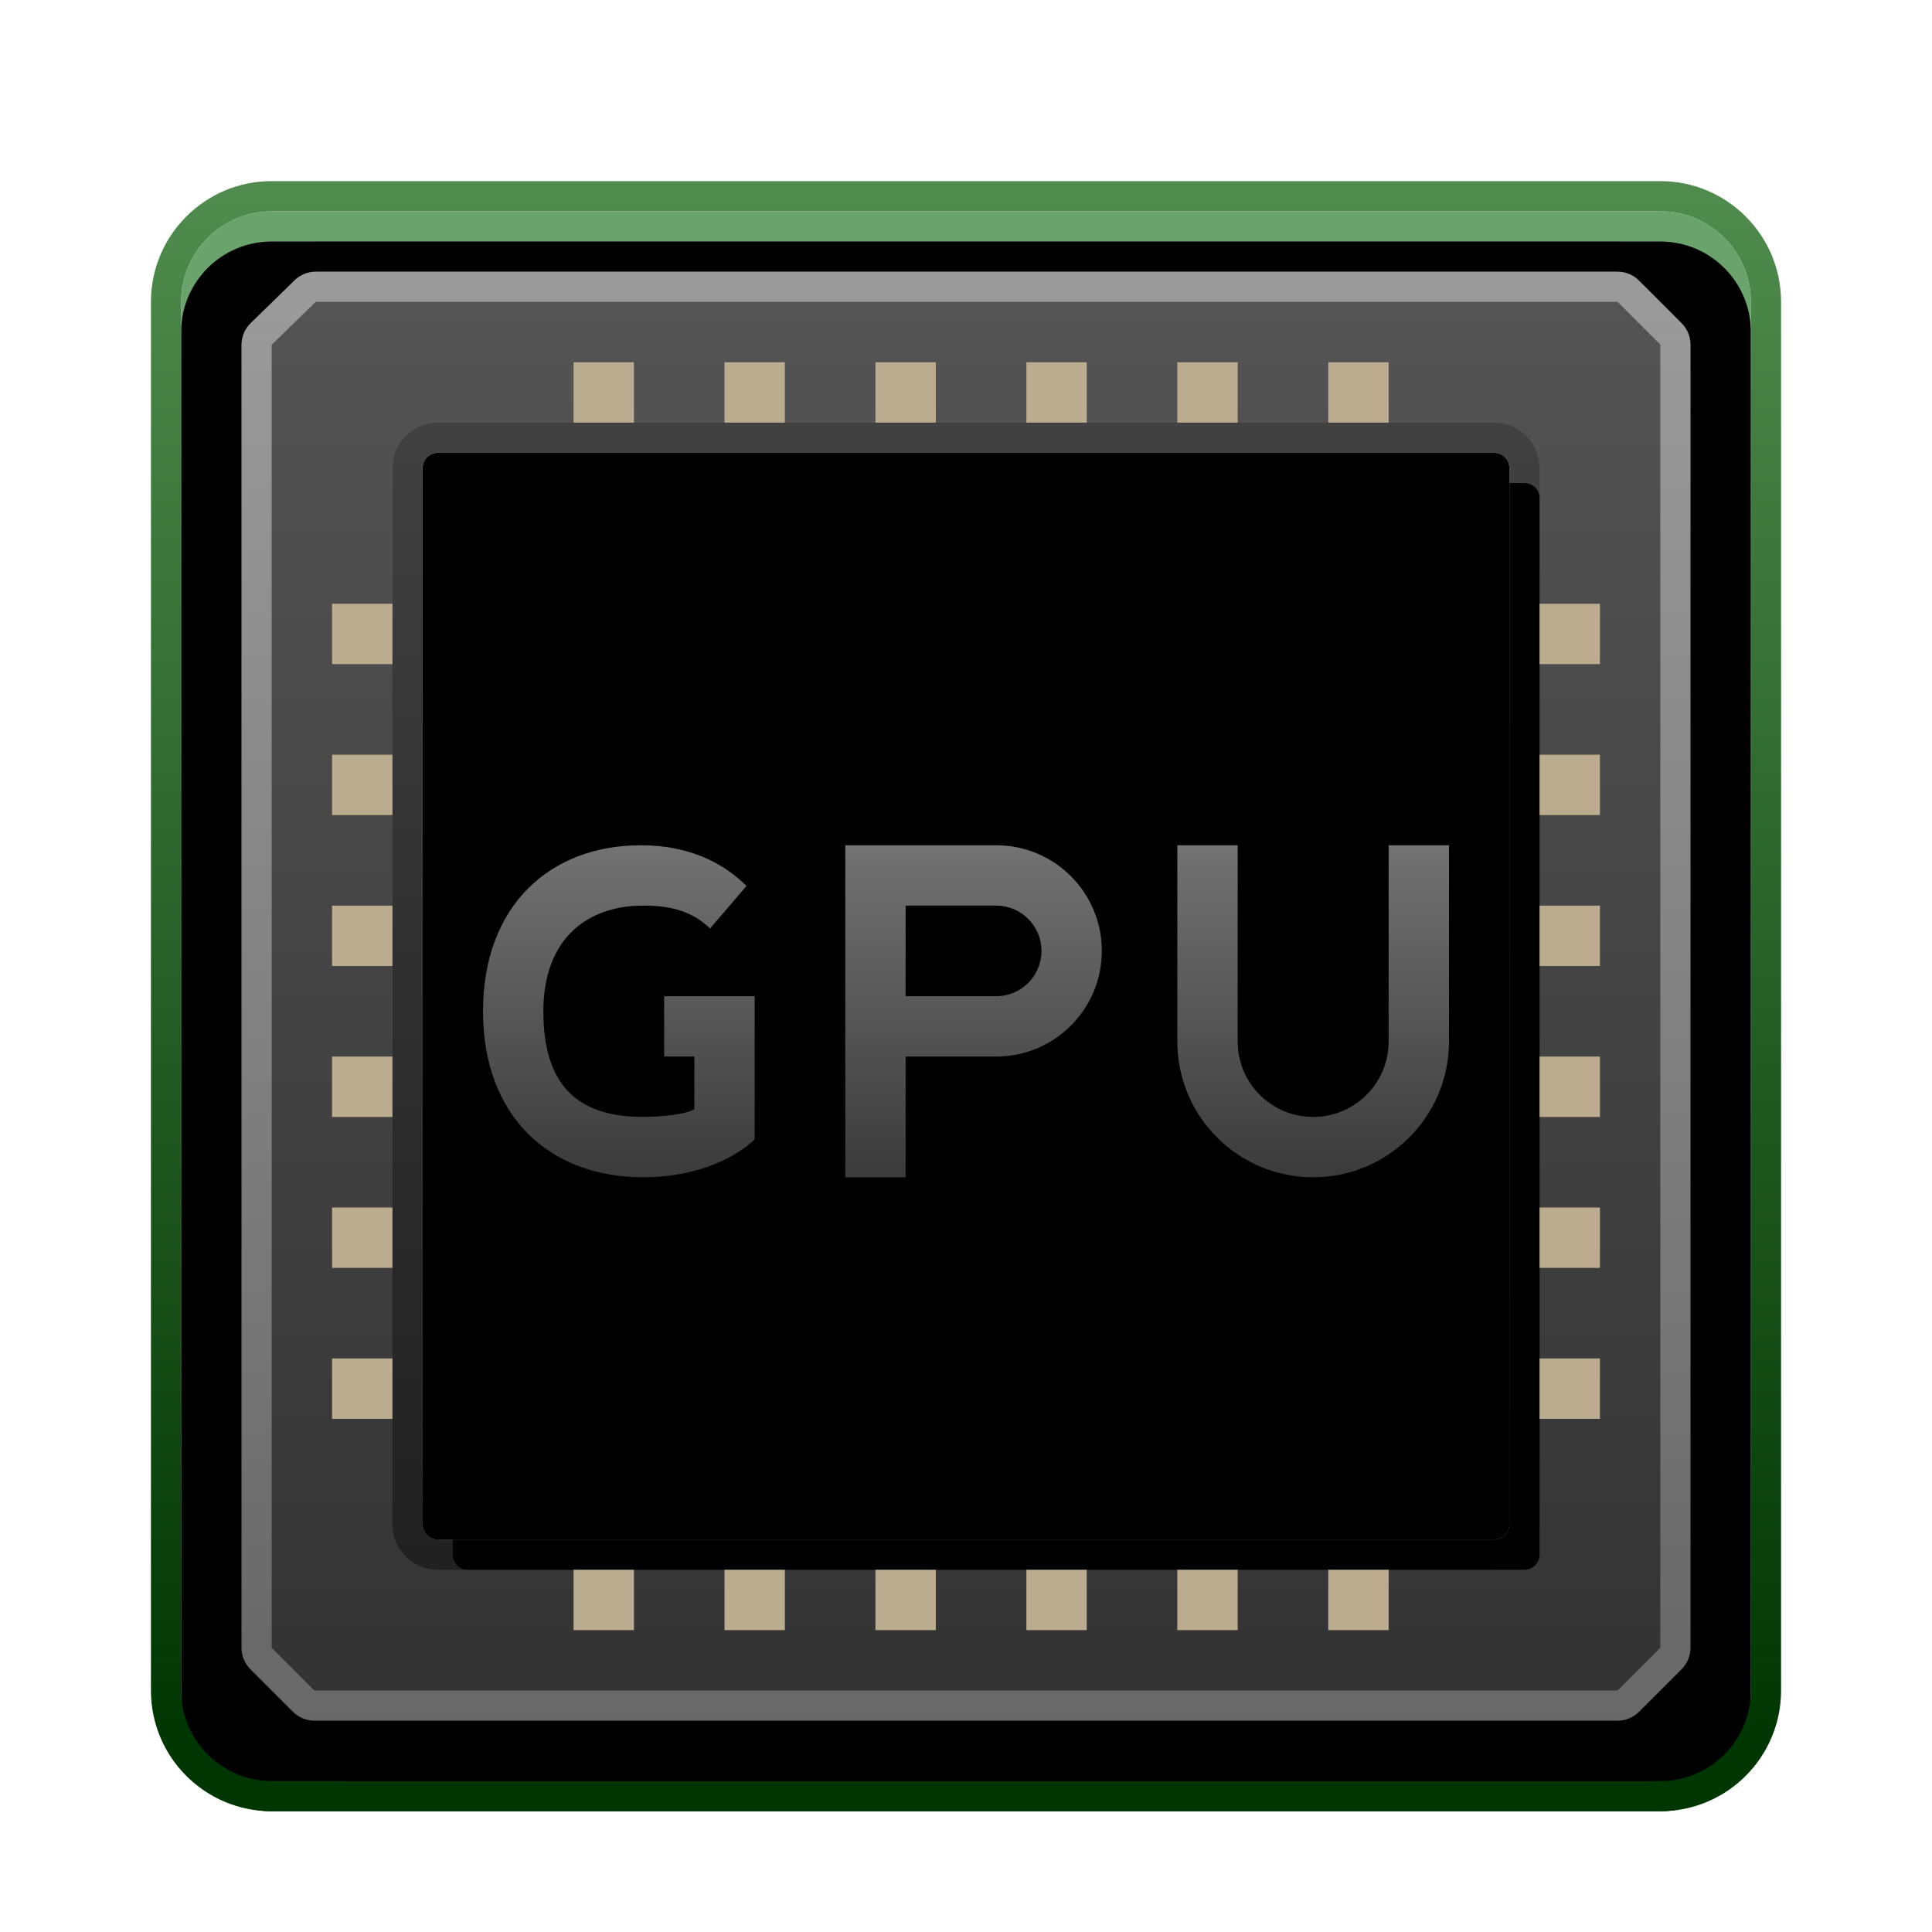 <svg xmlns="http://www.w3.org/2000/svg" xmlns:xlink="http://www.w3.org/1999/xlink" width="64" height="64" viewBox="0 0 64 64">
  <defs>
    <filter id="deepin-graphics-driver-manager-a" width="129.6%" height="131.5%" x="-14.8%" y="-14.8%" filterUnits="objectBoundingBox">
      <feOffset dy="1" in="SourceAlpha" result="shadowOffsetOuter1"/>
      <feGaussianBlur in="shadowOffsetOuter1" result="shadowBlurOuter1" stdDeviation="1.5"/>
      <feColorMatrix in="shadowBlurOuter1" result="shadowMatrixOuter1" values="0 0 0 0 0   0 0 0 0 0   0 0 0 0 0  0 0 0 0.2 0"/>
      <feMerge>
        <feMergeNode in="shadowMatrixOuter1"/>
        <feMergeNode in="SourceGraphic"/>
      </feMerge>
    </filter>
    <linearGradient id="deepin-graphics-driver-manager-b" x1="50%" x2="50%" y1="7.72%" y2="100.073%">
      <stop offset="0%" stop-color="#6AA36C"/>
      <stop offset="100%" stop-color="#518851"/>
    </linearGradient>
    <path id="deepin-graphics-driver-manager-c" d="M50,53 L4,53 C2.343,53 1,51.657 1,50 L1,4 C1,2.343 2.343,1 4,1 L50,1 C51.657,1 53,2.343 53,4 L53,50 C53,51.657 51.657,53 50,53 Z"/>
    <filter id="deepin-graphics-driver-manager-d" width="101.9%" height="101.9%" x="-1%" y="-1%" filterUnits="objectBoundingBox">
      <feOffset dy="1" in="SourceAlpha" result="shadowOffsetInner1"/>
      <feComposite in="shadowOffsetInner1" in2="SourceAlpha" k2="-1" k3="1" operator="arithmetic" result="shadowInnerInner1"/>
      <feColorMatrix in="shadowInnerInner1" values="0 0 0 0 1   0 0 0 0 1   0 0 0 0 1  0 0 0 0.602 0"/>
    </filter>
    <linearGradient id="deepin-graphics-driver-manager-e" x1="54.878%" x2="54.878%" y1="1.118%" y2="96.182%">
      <stop offset="0%" stop-color="#4E8B4C"/>
      <stop offset="100%" stop-color="#003601"/>
    </linearGradient>
    <linearGradient id="deepin-graphics-driver-manager-h" x1="50%" x2="50%" y1="101.055%" y2="-1.098%">
      <stop offset="0%" stop-color="#323232"/>
      <stop offset="100%" stop-color="#555"/>
    </linearGradient>
    <path id="deepin-graphics-driver-manager-g" d="M51,5.414 L51,48.586 C51,48.851 50.895,49.105 50.707,49.293 L49.293,50.707 C49.105,50.895 48.851,51 48.586,51 L5.414,51 C5.149,51 4.895,50.895 4.707,50.707 L3.293,49.293 C3.105,49.105 3,48.851 3,48.586 L3,5.422 C3,5.152 3.109,4.894 3.302,4.706 L4.759,3.284 C4.946,3.102 5.197,3 5.458,3 L48.586,3 C48.851,3 49.105,3.105 49.293,3.293 L50.707,4.707 C50.895,4.895 51,5.149 51,5.414 Z"/>
    <filter id="deepin-graphics-driver-manager-f" width="116.7%" height="116.7%" x="-6.2%" y="-4.2%" filterUnits="objectBoundingBox">
      <feOffset dx="1" dy="2" in="SourceAlpha" result="shadowOffsetOuter1"/>
      <feGaussianBlur in="shadowOffsetOuter1" result="shadowBlurOuter1" stdDeviation="1"/>
      <feColorMatrix in="shadowBlurOuter1" values="0 0 0 0 0   0 0 0 0 0   0 0 0 0 0  0 0 0 0.203 0"/>
    </filter>
    <linearGradient id="deepin-graphics-driver-manager-i" x1="50%" x2="50%" y1="1.125%" y2="100%">
      <stop offset="0%" stop-opacity=".201"/>
      <stop offset="100%" stop-opacity=".327"/>
    </linearGradient>
    <linearGradient id="deepin-graphics-driver-manager-j" x1="50%" x2="50%" y1="0%" y2="94.021%">
      <stop offset="0%" stop-color="#FFF" stop-opacity=".413"/>
      <stop offset="100%" stop-color="#FFF" stop-opacity=".262"/>
    </linearGradient>
    <linearGradient id="deepin-graphics-driver-manager-m" x1="50%" x2="50%" y1="101.055%" y2="-1.098%">
      <stop offset="0%" stop-color="#A8AAAD"/>
      <stop offset="100%" stop-color="#F7F7F7"/>
    </linearGradient>
    <path id="deepin-graphics-driver-manager-l" d="M45,9.5 L45,44.5 C45,44.776 44.776,45 44.5,45 L9.5,45 C9.224,45 9,44.776 9,44.5 L9,9.5 C9,9.224 9.224,9 9.5,9 L44.5,9 C44.776,9 45,9.224 45,9.5 Z"/>
    <filter id="deepin-graphics-driver-manager-k" width="119.4%" height="119.4%" x="-6.9%" y="-6.9%" filterUnits="objectBoundingBox">
      <feOffset dx="1" dy="1" in="SourceAlpha" result="shadowOffsetOuter1"/>
      <feGaussianBlur in="shadowOffsetOuter1" result="shadowBlurOuter1" stdDeviation="1"/>
      <feColorMatrix in="shadowBlurOuter1" values="0 0 0 0 0   0 0 0 0 0   0 0 0 0 0  0 0 0 0.203 0"/>
    </filter>
    <filter id="deepin-graphics-driver-manager-n" width="113.9%" height="113.9%" x="-4.2%" y="-4.2%" filterUnits="objectBoundingBox">
      <feOffset dy="1" in="SourceAlpha" result="shadowOffsetInner1"/>
      <feComposite in="shadowOffsetInner1" in2="SourceAlpha" k2="-1" k3="1" operator="arithmetic" result="shadowInnerInner1"/>
      <feColorMatrix in="shadowInnerInner1" result="shadowMatrixInner1" values="0 0 0 0 1   0 0 0 0 1   0 0 0 0 1  0 0 0 1 0"/>
      <feOffset dy="-1" in="SourceAlpha" result="shadowOffsetInner2"/>
      <feComposite in="shadowOffsetInner2" in2="SourceAlpha" k2="-1" k3="1" operator="arithmetic" result="shadowInnerInner2"/>
      <feColorMatrix in="shadowInnerInner2" result="shadowMatrixInner2" values="0 0 0 0 0   0 0 0 0 0   0 0 0 0 0  0 0 0 0.464 0"/>
      <feMerge>
        <feMergeNode in="shadowMatrixInner1"/>
        <feMergeNode in="shadowMatrixInner2"/>
      </feMerge>
    </filter>
    <linearGradient id="deepin-graphics-driver-manager-o" x1="50%" x2="50%" y1="1.125%" y2="100%">
      <stop offset="0%" stop-opacity=".201"/>
      <stop offset="100%" stop-opacity=".395"/>
    </linearGradient>
    <linearGradient id="deepin-graphics-driver-manager-p" x1="41.546%" x2="41.546%" y1="-17.456%" y2="100%">
      <stop offset="0%" stop-color="#7C7C7C"/>
      <stop offset="100%" stop-color="#3B3B3B"/>
    </linearGradient>
    <linearGradient id="deepin-graphics-driver-manager-q" x1="50%" x2="50%" y1="0%" y2="100%">
      <stop offset="0%" stop-opacity=".059"/>
      <stop offset="100%" stop-opacity=".158"/>
    </linearGradient>
    <linearGradient id="deepin-graphics-driver-manager-r" x1="50%" x2="50%" y1="0%" y2="100%">
      <stop offset="0%" stop-opacity=".059"/>
      <stop offset="100%" stop-opacity=".158"/>
    </linearGradient>
  </defs>
  <g fill="none" fill-rule="evenodd" filter="url(#deepin-graphics-driver-manager-a)" transform="translate(5 5)">
    <g fill-rule="nonzero">
      <use fill="url(#deepin-graphics-driver-manager-b)" xlink:href="#deepin-graphics-driver-manager-c"/>
      <use fill="#000" filter="url(#deepin-graphics-driver-manager-d)" xlink:href="#deepin-graphics-driver-manager-c"/>
    </g>
    <path fill="url(#deepin-graphics-driver-manager-e)" fill-rule="nonzero" d="M50,-0 L4,-0 C1.791,-0 -0,1.791 -0,4 L-0,50 C-0,52.209 1.791,54 4,54 L50,54 C52.209,54 54,52.209 54,50 L54,4 C54,1.791 52.209,-0 50,-0 Z M50,1 C51.657,1 53,2.343 53,4 L53,50 C53,51.657 51.657,53 50,53 L4,53 C2.343,53 1,51.657 1,50 L1,4 C1,2.343 2.343,1 4,1 L50,1 Z"/>
    <g fill-rule="nonzero">
      <use fill="#000" filter="url(#deepin-graphics-driver-manager-f)" xlink:href="#deepin-graphics-driver-manager-g"/>
      <use fill="url(#deepin-graphics-driver-manager-h)" xlink:href="#deepin-graphics-driver-manager-g"/>
    </g>
    <path fill="url(#deepin-graphics-driver-manager-i)" fill-rule="nonzero" d="M48.586,2 L5.458,2 C4.936,2 4.435,2.204 4.061,2.568 L2.604,3.99 C2.218,4.366 2,4.882 2,5.422 L2,48.586 C2,49.116 2.211,49.625 2.586,50 L4,51.414 C4.375,51.789 4.884,52 5.414,52 L48.586,52 C49.116,52 49.625,51.789 50,51.414 L51.414,50 C51.789,49.625 52,49.116 52,48.586 L52,5.414 C52,4.884 51.789,4.375 51.414,4 L50,2.586 C49.625,2.211 49.116,2 48.586,2 Z M48.586,3 C48.851,3 49.105,3.105 49.293,3.293 L50.707,4.707 C50.895,4.895 51,5.149 51,5.414 L51,48.586 C51,48.851 50.895,49.105 50.707,49.293 L49.293,50.707 C49.105,50.895 48.851,51 48.586,51 L5.414,51 C5.149,51 4.895,50.895 4.707,50.707 L3.293,49.293 C3.105,49.105 3,48.851 3,48.586 L3,5.422 C3,5.152 3.109,4.894 3.302,4.706 L4.759,3.284 C4.946,3.102 5.197,3 5.458,3 L48.586,3 Z"/>
    <path fill="url(#deepin-graphics-driver-manager-j)" fill-rule="nonzero" d="M48.586,3 C48.851,3 49.105,3.105 49.293,3.293 L50.707,4.707 C50.895,4.895 51,5.149 51,5.414 L51,48.586 C51,48.851 50.895,49.105 50.707,49.293 L49.293,50.707 C49.105,50.895 48.851,51 48.586,51 L5.414,51 C5.149,51 4.895,50.895 4.707,50.707 L3.293,49.293 C3.105,49.105 3,48.851 3,48.586 L3,5.422 C3,5.152 3.109,4.894 3.302,4.706 L4.759,3.284 C4.946,3.102 5.197,3 5.458,3 L48.586,3 Z M48.586,4 L5.458,4 L4,5.422 L4,48.586 L5.414,50 L48.586,50 L50,48.586 L50,5.414 L48.586,4 Z"/>
    <g fill-rule="nonzero">
      <use fill="#000" filter="url(#deepin-graphics-driver-manager-k)" xlink:href="#deepin-graphics-driver-manager-l"/>
      <use fill="url(#deepin-graphics-driver-manager-m)" xlink:href="#deepin-graphics-driver-manager-l"/>
      <use fill="#000" filter="url(#deepin-graphics-driver-manager-n)" xlink:href="#deepin-graphics-driver-manager-l"/>
    </g>
    <path fill="url(#deepin-graphics-driver-manager-o)" fill-rule="nonzero" d="M44.5,8 L9.5,8 C8.672,8 8,8.672 8,9.5 L8,44.5 C8,45.328 8.672,46 9.5,46 L44.5,46 C45.328,46 46,45.328 46,44.5 L46,9.5 C46,8.672 45.328,8 44.5,8 Z M44.5,9 C44.776,9 45,9.224 45,9.5 L45,44.5 C45,44.776 44.776,45 44.5,45 L9.5,45 C9.224,45 9,44.776 9,44.5 L9,9.5 C9,9.224 9.224,9 9.5,9 L44.5,9 Z"/>
    <path fill="#BCAC8F" d="M16 6L16 8 14 8 14 6 16 6zM21 6L21 8 19 8 19 6 21 6zM26 6L26 8 24 8 24 6 26 6zM31 6L31 8 29 8 29 6 31 6zM36 6L36 8 34 8 34 6 36 6zM41 6L41 8 39 8 39 6 41 6zM16 46L16 48 14 48 14 46 16 46zM21 46L21 48 19 48 19 46 21 46zM26 46L26 48 24 48 24 46 26 46zM31 46L31 48 29 48 29 46 31 46zM36 46L36 48 34 48 34 46 36 46zM41 46L41 48 39 48 39 46 41 46zM48 39L48 41 46 41 46 39 48 39zM48 34L48 36 46 36 46 34 48 34zM48 29L48 31 46 31 46 29 48 29zM48 24L48 26 46 26 46 24 48 24zM48 19L48 21 46 21 46 19 48 19zM48 14L48 16 46 16 46 14 48 14zM8 39L8 41 6 41 6 39 8 39zM8 34L8 36 6 36 6 34 8 34zM8 29L8 31 6 31 6 29 8 29zM8 24L8 26 6 26 6 24 8 24zM8 19L8 21 6 21 6 19 8 19zM8 14L8 16 6 16 6 14 8 14z"/>
    <path fill="url(#deepin-graphics-driver-manager-p)" fill-rule="nonzero" d="M16.231,22 C17.865,22 18.995,22.614 19.728,23.349 L19.728,23.349 L18.522,24.758 C17.972,24.233 17.33,24 16.307,24 C14.429,24 13,25.116 13,27.5 C13,29.914 14.093,31 16.307,31 C16.857,31 17.797,30.907 18,30.737 L18,30.737 L18,29 L17,29 L17,27 L20,27 L20,31.741 C19.236,32.476 17.88,33 16.307,33 C13.222,33 11,31 11,27.5 C11,24 13.222,22 16.231,22 Z M28,22 C29.933,22 31.5,23.567 31.5,25.5 C31.5,27.433 29.933,29 28,29 L25,29 L25,33 L23,33 L23,22 L28,22 Z M36,22 L36,28.5 C36,29.881 37.119,31 38.5,31 C39.881,31 41,29.881 41,28.5 L41,28.5 L41,22 L43,22 L43,28.5 C43,30.985 40.985,33 38.5,33 C36.015,33 34,30.985 34,28.5 L34,28.5 L34,22 L36,22 Z M28,24 L25,24 L25,27 L28,27 C28.828,27 29.5,26.328 29.5,25.5 C29.5,24.672 28.828,24 28,24 Z"/>
    <path fill="url(#deepin-graphics-driver-manager-q)" fill-rule="nonzero" d="M28,21 C30.485,21 32.5,23.015 32.5,25.5 C32.5,27.914 30.599,29.884 28.212,29.995 L28,30 L26,30 L26,33 C26,33.473 25.671,33.87 25.229,33.974 L25.117,33.993 L25,34 L23,34 C22.487,34 22.064,33.614 22.007,33.117 L22,33 L22,22 C22,21.487 22.386,21.064 22.883,21.007 L23,21 L28,21 Z M36,21 C36.513,21 36.936,21.386 36.993,21.883 L37,22 L37,28.5 C37,29.328 37.672,30 38.5,30 C39.245,30 39.868,29.455 39.98,28.763 L39.995,28.632 L40,28.5 L40,22 C40,21.487 40.386,21.064 40.883,21.007 L41,21 L43,21 C43.513,21 43.936,21.386 43.993,21.883 L44,22 L44,28.5 C44,31.538 41.538,34 38.5,34 C35.634,34 33.266,31.803 33.02,28.961 L33.005,28.735 L33,28.5 L33,22 C33,21.487 33.386,21.064 33.883,21.007 L34,21 L36,21 Z M16.231,21 C17.778,21 19.076,21.476 20.089,22.325 L20.288,22.499 L20.421,22.628 C20.774,22.967 20.826,23.505 20.561,23.903 L20.488,23.999 L19.281,25.408 C18.908,25.844 18.246,25.877 17.831,25.481 C17.472,25.139 17.073,25 16.307,25 C14.834,25 14,25.812 14,27.5 C14,29.344 14.629,30 16.307,30 L16.501,29.996 L16.706,29.985 L16.795,29.977 L16.771,29.974 C16.406,29.888 16.119,29.603 16.029,29.24 L16.007,29.117 L16,29 L16,27 C16,26.487 16.386,26.064 16.883,26.007 L17,26 L20,26 C20.513,26 20.936,26.386 20.993,26.883 L21,27 L21,31.741 C21,32.013 20.889,32.273 20.693,32.462 C19.694,33.423 18.061,34 16.307,34 C12.564,34 10,31.446 10,27.5 C10,23.567 12.551,21 16.231,21 Z M23,22 L23,33 L25,33 L25,29 L28,29 L28.192,28.995 C30.036,28.895 31.5,27.369 31.5,25.5 C31.5,23.631 30.036,22.105 28.192,22.005 L28,22 L23,22 Z M41,22 L41,28.5 L40.995,28.664 C40.91,29.968 39.825,31 38.5,31 C37.175,31 36.09,29.968 36.005,28.664 L36,28.5 L36,22 L34,22 L34,28.5 L34.005,28.712 C34.112,31.026 35.968,32.884 38.282,32.995 L38.5,33 L38.712,32.995 C41.026,32.888 42.884,31.032 42.995,28.718 L43,28.5 L43,22 L41,22 Z M17,27 L17,29 L18,29 L18,30.737 L17.935,30.778 C17.643,30.922 16.811,31 16.307,31 C14.093,31 13,29.914 13,27.5 C13,25.116 14.429,24 16.307,24 C17.252,24 17.871,24.199 18.393,24.642 L18.522,24.758 L19.728,23.349 L19.595,23.22 C18.86,22.544 17.769,22 16.231,22 C13.222,22 11,24 11,27.5 C11,30.915 13.115,32.902 16.083,32.996 L16.307,33 L16.583,32.995 C17.941,32.941 19.115,32.498 19.849,31.877 L20,31.741 L20,27 L17,27 Z"/>
    <path fill="url(#deepin-graphics-driver-manager-r)" fill-rule="nonzero" d="M28,24 C28.828,24 29.5,24.672 29.5,25.5 C29.5,26.28 28.905,26.92 28.144,26.993 L28,27 L25,27 L25,24 L28,24 Z M26,26 L28,26 C28.276,26 28.5,25.776 28.5,25.5 C28.5,25.255 28.323,25.05 28.09,25.008 L28,25 L26,25 L26,26 Z"/>
  </g>
</svg>
